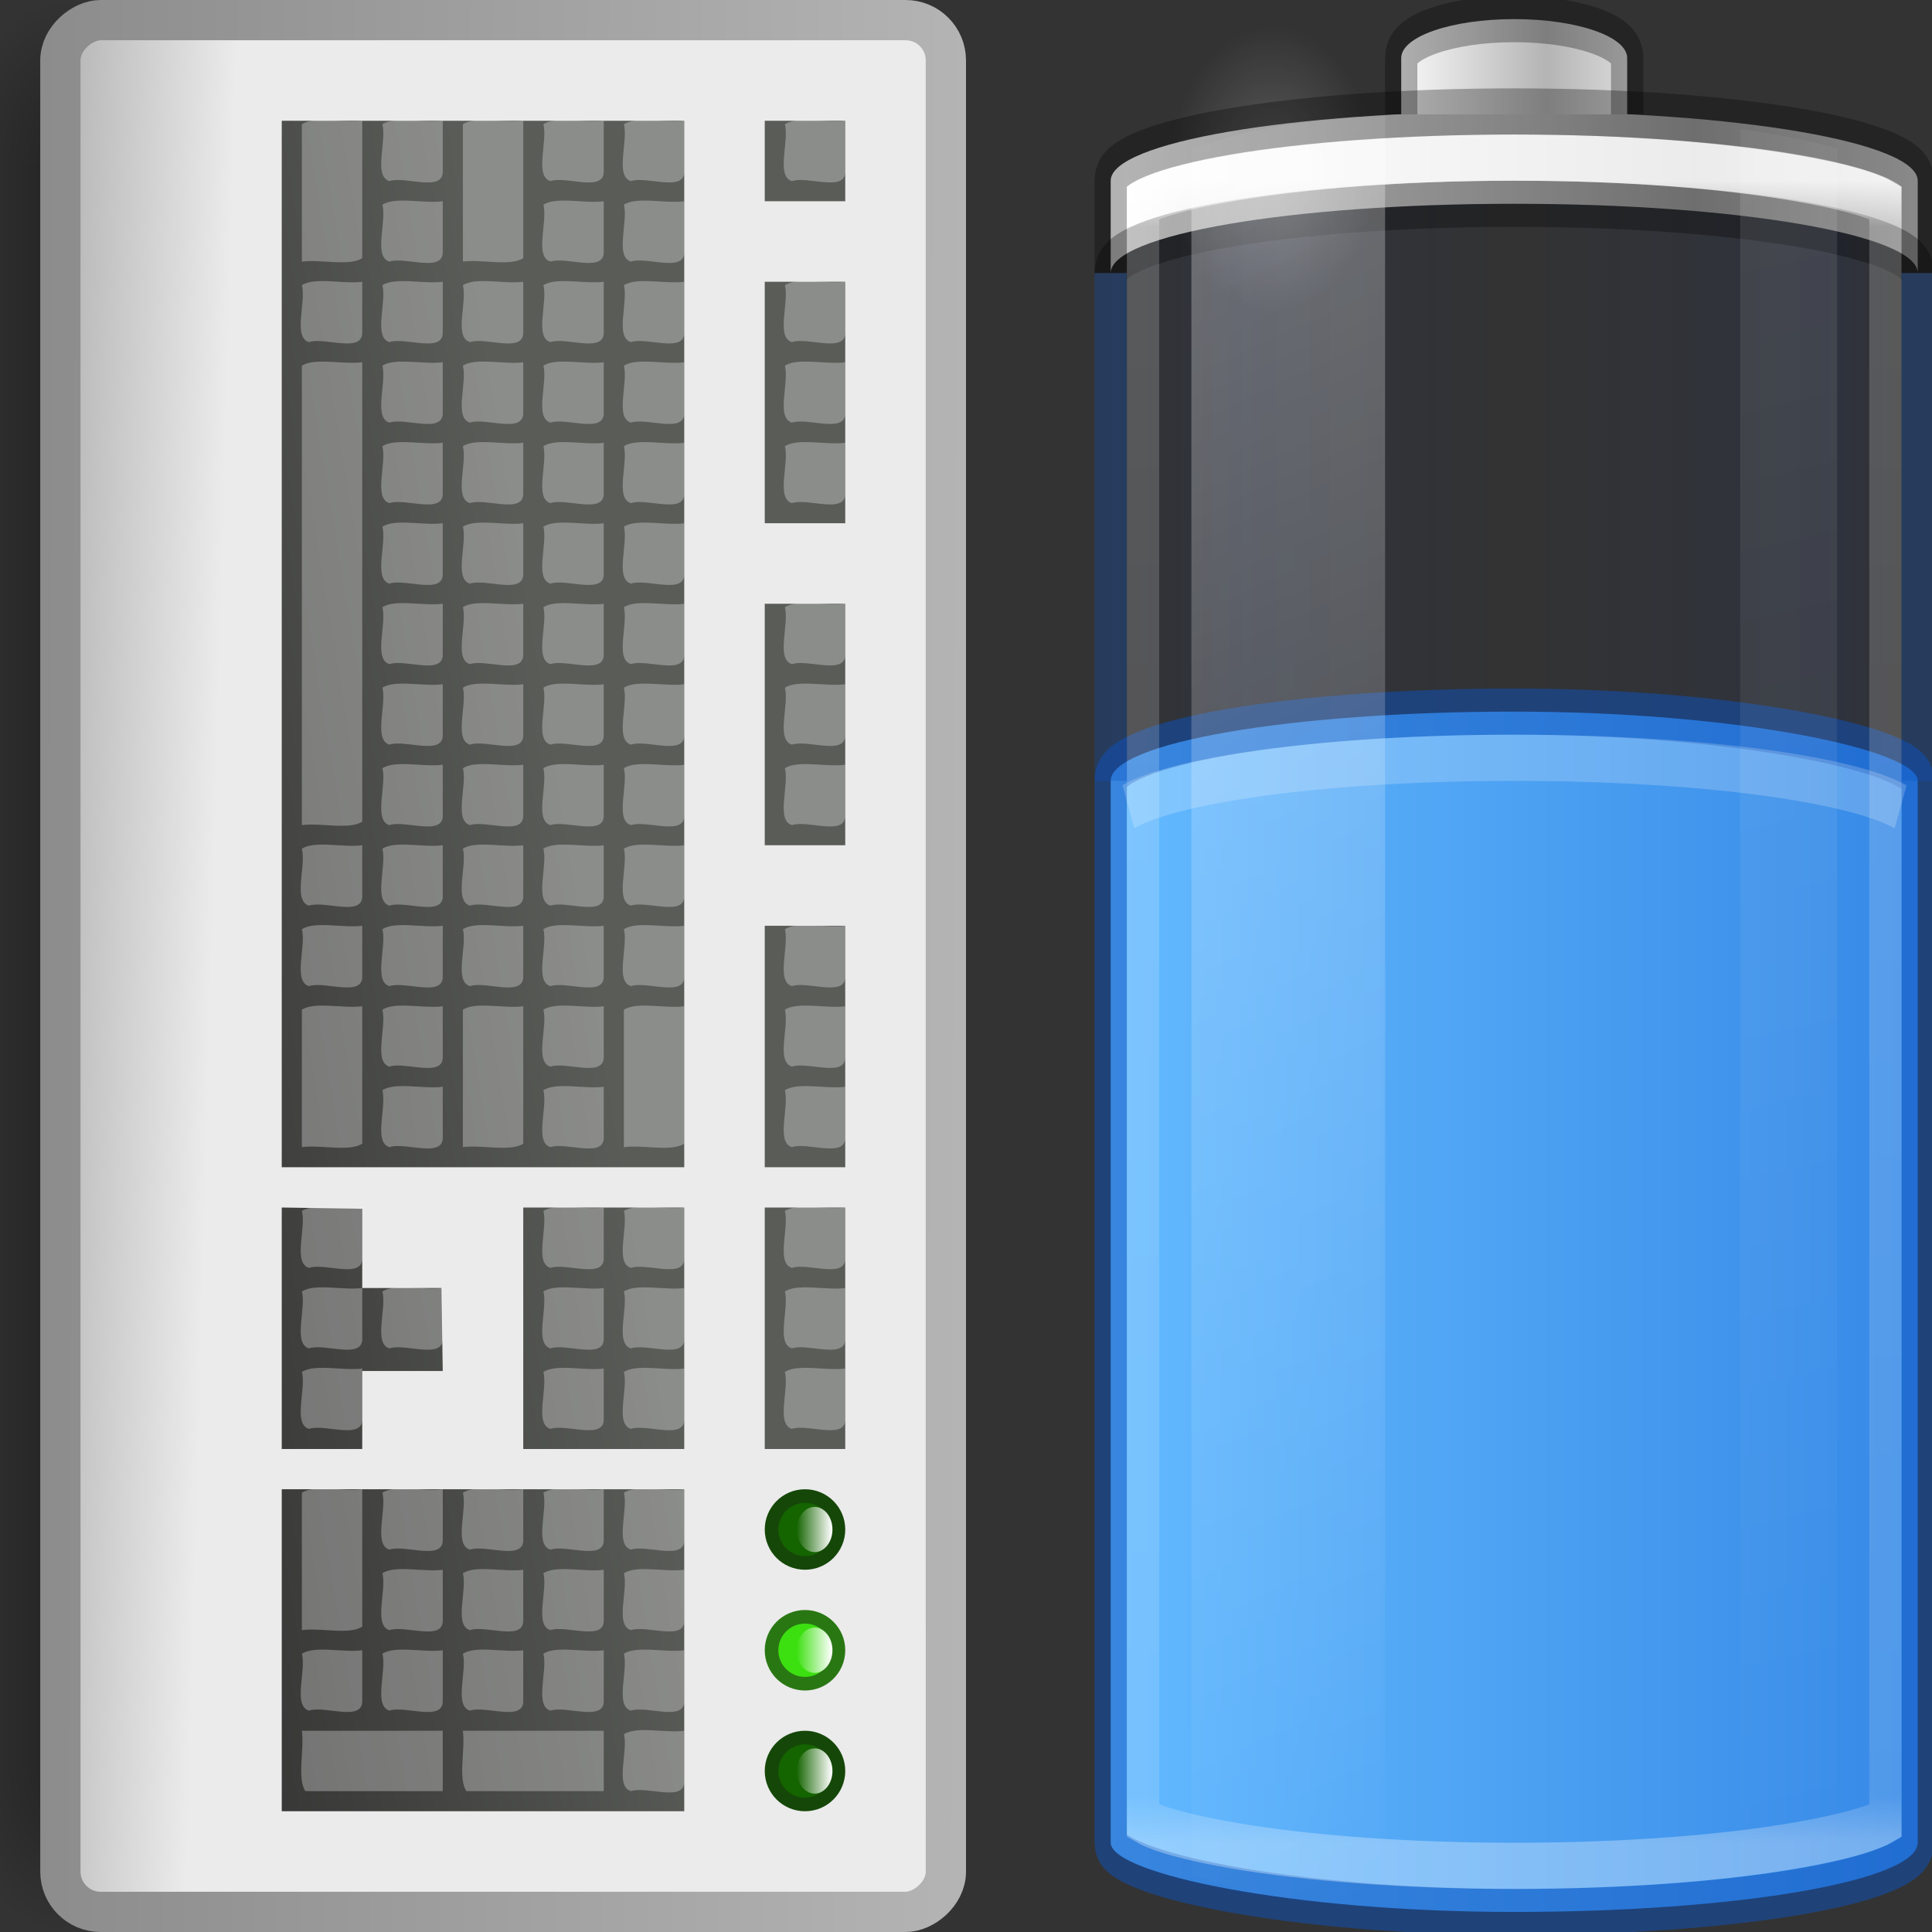 <?xml version="1.0" encoding="UTF-8" standalone="no"?>
<!-- Created with Inkscape (http://www.inkscape.org/) -->

<svg
   id="svg11300"
   width="48"
   height="48"
   version="1.0"
   xmlns:xlink="http://www.w3.org/1999/xlink"
   xmlns="http://www.w3.org/2000/svg"
   xmlns:svg="http://www.w3.org/2000/svg">
  <rect width="100%" height="100%" fill="#333333" stroke="none"/>
  <defs
     id="defs3">
    <linearGradient
       id="linearGradient3028">
      <stop
         id="stop3030"
         offset="0" />
      <stop
         id="stop3032"
         style="stop-opacity:0"
         offset="1" />
    </linearGradient>
    <linearGradient
       id="linearGradient6602">
      <stop
         id="stop6604"
         style="stop-color:#fff"
         offset="0" />
      <stop
         id="stop6606"
         style="stop-color:#fff;stop-opacity:0"
         offset="1" />
    </linearGradient>
    <radialGradient
       id="radialGradient6334"
       cx="3"
       cy="33.214"
       r="3"
       gradientTransform="matrix(0,-0.75,1.333,0,-40.286,35)"
       gradientUnits="userSpaceOnUse"
       xlink:href="#linearGradient3028" />
    <radialGradient
       id="radialGradient6336"
       cx="3"
       cy="33.214"
       r="3"
       gradientTransform="matrix(0,-0.75,1.333,0,-88.286,-30.5)"
       gradientUnits="userSpaceOnUse"
       xlink:href="#linearGradient3028" />
    <linearGradient
       id="linearGradient6338"
       x1="37.031"
       x2="37.031"
       y1="35.063"
       y2="29.995"
       gradientTransform="matrix(1,0,0,0.889,0,3.833)"
       gradientUnits="userSpaceOnUse">
      <stop
         id="stop3044"
         style="stop-opacity:0"
         offset="0" />
      <stop
         id="stop3050"
         offset=".5" />
      <stop
         id="stop3046"
         style="stop-opacity:0"
         offset="1" />
    </linearGradient>
    <linearGradient
       id="linearGradient6340"
       x1="-104.53"
       x2="-104.76"
       y1="74.24"
       y2="84.22"
       gradientTransform="matrix(0.376,0,0,0.441,59.388,-0.109)"
       gradientUnits="userSpaceOnUse">
      <stop
         id="stop6546"
         style="stop-color:#ebebeb"
         offset="0" />
      <stop
         id="stop6548"
         style="stop-color:#b4b4b4"
         offset="1" />
    </linearGradient>
    <linearGradient
       id="linearGradient6342"
       x1="15.114"
       x2="15.031"
       y1="18"
       y2="40"
       gradientTransform="matrix(1,0,0,1.048,2.3097e-5,-4.881)"
       gradientUnits="userSpaceOnUse">
      <stop
         id="stop7605"
         style="stop-color:#b4b4b4"
         offset="0" />
      <stop
         id="stop7607"
         style="stop-color:#8c8c8c"
         offset="1" />
    </linearGradient>
    <linearGradient
       id="linearGradient6344"
       x1="-72.862"
       x2="-79.092"
       y1="97.855"
       y2="55.601"
       gradientTransform="matrix(0.337,0,0,0.382,53.691,1.495)"
       gradientUnits="userSpaceOnUse">
      <stop
         id="stop4576"
         style="stop-color:#282828"
         offset="0" />
      <stop
         id="stop4578"
         style="stop-color:#5a5c58"
         offset="1" />
    </linearGradient>
    <linearGradient
       id="linearGradient6346"
       x1="-52.061"
       x2="-52.061"
       y1="40.248"
       y2="44.314"
       gradientTransform="matrix(0.277,0,0,0.218,55.395,8.555)"
       gradientUnits="userSpaceOnUse"
       xlink:href="#linearGradient6602" />
    <linearGradient
       id="linearGradient6348"
       x1="-52.061"
       x2="-52.061"
       y1="40.248"
       y2="44.314"
       gradientTransform="matrix(0.277,0,0,0.218,58.395,8.555)"
       gradientUnits="userSpaceOnUse"
       xlink:href="#linearGradient6602" />
    <linearGradient
       id="linearGradient6350"
       x1="-52.061"
       x2="-52.061"
       y1="40.248"
       y2="44.314"
       gradientTransform="matrix(0.277,0,0,0.218,52.395,8.555)"
       gradientUnits="userSpaceOnUse"
       xlink:href="#linearGradient6602" />
    <radialGradient
       id="radialGradient2921"
       cx="21.344"
       cy="14.125"
       r="11.969"
       gradientTransform="matrix(1.253,0,0,0.431,-3.249,19.785)"
       gradientUnits="userSpaceOnUse">
      <stop
         id="stop3282"
         offset="0" />
      <stop
         id="stop3284"
         style="stop-opacity:0"
         offset="1" />
    </radialGradient>
    <linearGradient
       id="linearGradient4247"
       x1="15"
       x2="32"
       y1="23"
       y2="23"
       gradientTransform="matrix(1,0,0,0.93,0,-13.781)"
       gradientUnits="userSpaceOnUse">
      <stop
         id="stop4243"
         style="stop-opacity:.271"
         offset="0" />
      <stop
         id="stop4249"
         style="stop-opacity:0"
         offset=".5" />
      <stop
         id="stop4245"
         style="stop-opacity:.271"
         offset="1" />
    </linearGradient>
    <linearGradient
       id="linearGradient4289"
       x1="15"
       x2="32"
       y1="23"
       y2="23"
       gradientTransform="matrix(1,0,0,0.93,0,-13.781)"
       gradientUnits="userSpaceOnUse">
      <stop
         id="stop4293"
         style="stop-color:#c6262e"
         offset="0" />
      <stop
         id="stop4295"
         style="stop-color:#e35d4f"
         offset=".379" />
      <stop
         id="stop4297"
         style="stop-color:#c6262e"
         offset="1" />
    </linearGradient>
    <linearGradient
       id="linearGradient4287"
       x1="23.538"
       x2="26.856"
       y1="27.776"
       y2="43.218"
       gradientTransform="matrix(1,0,0,0.93,0,-13.781)"
       gradientUnits="userSpaceOnUse">
      <stop
         id="stop4283"
         style="stop-color:#dd3b27"
         offset="0" />
      <stop
         id="stop4285"
         style="stop-color:#791235"
         offset="1" />
    </linearGradient>
    <linearGradient
       id="linearGradient4261"
       x1="15"
       x2="32"
       y1="23"
       y2="23"
       gradientTransform="matrix(1,0,0,0.93,0,-13.781)"
       gradientUnits="userSpaceOnUse">
      <stop
         id="stop4255"
         style="stop-opacity:.106"
         offset="0" />
      <stop
         id="stop4257"
         style="stop-opacity:0"
         offset=".5" />
      <stop
         id="stop4259"
         style="stop-opacity:.106"
         offset="1" />
    </linearGradient>
    <linearGradient
       id="linearGradient4305"
       x1="13.776"
       x2="32.697"
       y1="44.446"
       y2="43.446"
       gradientTransform="matrix(1.006,0,0,0.784,0.141,-9.652)"
       gradientUnits="userSpaceOnUse">
      <stop
         id="stop4301"
         style="stop-color:#e35d4f"
         offset="0" />
      <stop
         id="stop4303"
         style="stop-color:#fbfbfb;stop-opacity:0"
         offset="1" />
    </linearGradient>
    <linearGradient
       id="linearGradient4331"
       x1="11.788"
       x2="34.65"
       y1="43.446"
       y2="43.446"
       gradientUnits="userSpaceOnUse">
      <stop
         id="stop4327"
         style="stop-color:#fbfbfb;stop-opacity:.588"
         offset="0" />
      <stop
         id="stop4329"
         style="stop-color:#fbfbfb;stop-opacity:0"
         offset="1" />
    </linearGradient>
    <linearGradient
       id="linearGradient2900"
       x1="103.95"
       x2="89.424"
       y1="-7.666"
       y2="-7.666"
       gradientTransform="matrix(0.178,0,0,0.156,5.2,-7.966)"
       gradientUnits="userSpaceOnUse"
       spreadMethod="reflect">
      <stop
         id="stop2795-3-2"
         style="stop-color:#868688"
         offset="0" />
      <stop
         id="stop2797-1-0"
         style="stop-color:#d9d9da"
         offset="1" />
    </linearGradient>
    <linearGradient
       id="linearGradient2902"
       x1="89.018"
       x2="89.018"
       y1="22.537"
       y2="27.546"
       gradientTransform="matrix(0.39,0,0,0.361,-12.941,-18.226)"
       gradientUnits="userSpaceOnUse">
      <stop
         id="stop3860-3-1"
         style="stop-color:#a0a0a0"
         offset="0" />
      <stop
         id="stop3862-8-0"
         style="stop-color:#646464"
         offset="1" />
    </linearGradient>
    <linearGradient
       id="linearGradient4086-8"
       x1="102.31"
       x2="102.31"
       y1="-2.392"
       y2="-24.582"
       gradientTransform="matrix(0.179,0,0,0.146,6.366,-11.818)"
       gradientUnits="userSpaceOnUse"
       spreadMethod="reflect">
      <stop
         id="stop3846-5-2"
         style="stop-color:#a5a6a8"
         offset="0" />
      <stop
         id="stop3848-7-9"
         style="stop-color:#e8e8e8"
         offset="1" />
    </linearGradient>
    <linearGradient
       id="linearGradient4088-8"
       x1="109.96"
       x2="109.96"
       y1="-24.911"
       y2="-2.376"
       gradientTransform="matrix(0.179,0,0,0.146,6.366,-11.818)"
       gradientUnits="userSpaceOnUse">
      <stop
         id="stop2511-4-1"
         style="stop-color:#b3b3b3"
         offset="0" />
      <stop
         id="stop2513-9-0"
         style="stop-color:#dadada"
         offset="1" />
    </linearGradient>
    <linearGradient
       id="linearGradient4461"
       x1="718.5"
       x2="718.5"
       y1="56.875"
       y2="110.92"
       gradientTransform="translate(-689.66,-67.585)"
       gradientUnits="userSpaceOnUse">
      <stop
         id="stop9423-0"
         style="stop-color:#fff"
         offset="0" />
      <stop
         id="stop9425-4"
         style="stop-color:#fff;stop-opacity:0"
         offset="1" />
    </linearGradient>
    <filter
       id="filter9752-2"
       x="-1.048"
       y="-0.078"
       width="3.096"
       height="1.155"
       color-interpolation-filters="sRGB">
      <feGaussianBlur
         id="feGaussianBlur9754-96"
         stdDeviation="1.037" />
    </filter>
    <linearGradient
       id="linearGradient9116">
      <stop
         style="stop-color:#000000;stop-opacity:1;"
         offset="0"
         id="stop9118" />
      <stop
         id="stop9124"
         offset="0.786"
         style="stop-color:#000000;stop-opacity:0.498;" />
      <stop
         style="stop-color:#000000;stop-opacity:0;"
         offset="1"
         id="stop9120" />
    </linearGradient>
    <linearGradient
       id="linearGradient9736">
      <stop
         style="stop-color:#000000;stop-opacity:0.498"
         offset="0"
         id="stop9738" />
      <stop
         id="stop9740"
         offset="0.654"
         style="stop-color:#000000;stop-opacity:0" />
      <stop
         style="stop-color:#000000;stop-opacity:0.498"
         offset="1"
         id="stop9742" />
    </linearGradient>
    <linearGradient
       id="linearGradient9851">
      <stop
         id="stop9853"
         offset="0"
         style="stop-color:#000000;stop-opacity:0.8" />
      <stop
         style="stop-color:#000000;stop-opacity:0"
         offset="0.167"
         id="stop9855" />
      <stop
         id="stop9857"
         offset="0.642"
         style="stop-color:#000000;stop-opacity:0" />
      <stop
         id="stop9859"
         offset="1"
         style="stop-color:#000000;stop-opacity:1" />
    </linearGradient>
    <linearGradient
       id="linearGradient10046">
      <stop
         id="stop10048"
         offset="0"
         style="stop-color:#ffffff;stop-opacity:1" />
      <stop
         style="stop-color:#646662;stop-opacity:1"
         offset="0.49"
         id="stop10052" />
      <stop
         id="stop10050"
         offset="1"
         style="stop-color:#888a85;stop-opacity:1" />
    </linearGradient>
    <clipPath
       clipPathUnits="userSpaceOnUse"
       id="clipPath10121">
      <path
         style="display:inline;fill:#000000;fill-opacity:1;stroke:none;stroke-width:1;stroke-linecap:round;stroke-linejoin:round;stroke-miterlimit:4;stroke-dasharray:none;stroke-opacity:1;enable-background:new"
         d="m 148,50 c -6.624,0 -12,1.792 -12,4 v 7 c 0,2.208 5.376,4 12,4 6.624,0 12,-1.792 12,-4 v -7 c 0,-2.208 -5.376,-4 -12,-4 z"
         id="path10123" />
    </clipPath>
    <linearGradient
       id="linearGradient10220">
      <stop
         style="stop-color:#d3d7cf;stop-opacity:1"
         offset="0"
         id="stop10222" />
      <stop
         id="stop10224"
         offset="0.234"
         style="stop-color:#babdb6;stop-opacity:1" />
      <stop
         style="stop-color:#ffffff;stop-opacity:1"
         offset="0.656"
         id="stop10226" />
      <stop
         id="stop10228"
         offset="0.906"
         style="stop-color:#888a85;stop-opacity:1" />
      <stop
         style="stop-color:#babdb6;stop-opacity:1"
         offset="1"
         id="stop10230" />
    </linearGradient>
    <linearGradient
       id="linearGradient10208">
      <stop
         style="stop-color:#ffffff;stop-opacity:1;"
         offset="0"
         id="stop10210" />
      <stop
         id="stop10216"
         offset="0.57"
         style="stop-color:#ffffff;stop-opacity:1;" />
      <stop
         style="stop-color:#ffffff;stop-opacity:0;"
         offset="1"
         id="stop10212" />
    </linearGradient>
    <radialGradient
       xlink:href="#linearGradient9116"
       id="radialGradient48634"
       gradientUnits="userSpaceOnUse"
       gradientTransform="matrix(1,0,0,0.378,0,40.122)"
       cx="-135.75"
       cy="64.5"
       fx="-135.75"
       fy="64.5"
       r="31.75" />
    <linearGradient
       id="linearGradient5129">
      <stop
         style="stop-color:#ef2929;stop-opacity:1"
         offset="0"
         id="stop5131" />
      <stop
         id="stop5133"
         offset="0.372"
         style="stop-color:#fcaf3e;stop-opacity:1" />
      <stop
         id="stop5135"
         offset="0.744"
         style="stop-color:#cc0000;stop-opacity:1" />
      <stop
         style="stop-color:#ef2929;stop-opacity:1"
         offset="1"
         id="stop5137" />
    </linearGradient>
    <clipPath
       clipPathUnits="userSpaceOnUse"
       id="clipPath10121-4">
      <path
         style="display:inline;fill:#000000;fill-opacity:1;stroke:none;stroke-width:1;stroke-linecap:round;stroke-linejoin:round;stroke-miterlimit:4;stroke-dasharray:none;stroke-opacity:1;enable-background:new"
         d="m 148,50 c -6.624,0 -12,1.792 -12,4 v 7 c 0,2.208 5.376,4 12,4 6.624,0 12,-1.792 12,-4 v -7 c 0,-2.208 -5.376,-4 -12,-4 z"
         id="path10123-0" />
    </clipPath>
    <radialGradient
       xlink:href="#linearGradient10046"
       id="radialGradient48797"
       gradientUnits="userSpaceOnUse"
       gradientTransform="matrix(3.069,3.416,-1.573,2.018,365.945,414.411)"
       cx="-137.218"
       cy="54.818"
       fx="-137.218"
       fy="54.818"
       r="31.75" />
    <radialGradient
       xlink:href="#linearGradient6602"
       id="radialGradient48807"
       gradientUnits="userSpaceOnUse"
       gradientTransform="matrix(2.19,3.249,-0.866,0.631,217.353,464.898)"
       cx="-135.75"
       cy="64.5"
       fx="-135.75"
       fy="64.5"
       r="31.75" />
    <radialGradient
       xlink:href="#linearGradient3028"
       id="radialGradient48815"
       gradientUnits="userSpaceOnUse"
       gradientTransform="matrix(2.358,0,0,0.329,-200.948,41.472)"
       cx="145.72"
       cy="45.234"
       fx="145.72"
       fy="45.234"
       r="22.5" />
    <clipPath
       clipPathUnits="userSpaceOnUse"
       id="clipPath48833">
      <path
         style="display:inline;fill:#000000;fill-opacity:1;stroke:none;stroke-width:1;stroke-linecap:round;stroke-linejoin:round;stroke-miterlimit:4;stroke-dasharray:none;stroke-opacity:1;enable-background:new"
         d="m 148,50 c -6.624,0 -12,1.792 -12,4 v 7 c 0,2.208 5.376,4 12,4 6.624,0 12,-1.792 12,-4 v -7 c 0,-2.208 -5.376,-4 -12,-4 z"
         id="path48831" />
    </clipPath>
    <radialGradient
       xlink:href="#linearGradient10208"
       id="radialGradient48861"
       gradientUnits="userSpaceOnUse"
       gradientTransform="matrix(1,0,0,0.44,0,25.48)"
       cx="150.375"
       cy="70.5"
       fx="150.375"
       fy="70.5"
       r="12.5" />
    <linearGradient
       id="linearGradient9056">
      <stop
         id="stop9058"
         offset="0"
         style="stop-color:#edd400;stop-opacity:1" />
      <stop
         style="stop-color:#fce94f;stop-opacity:1"
         offset="0.372"
         id="stop9060" />
      <stop
         style="stop-color:#c4a000;stop-opacity:1"
         offset="0.744"
         id="stop9062" />
      <stop
         id="stop9064"
         offset="1"
         style="stop-color:#edd400;stop-opacity:1" />
    </linearGradient>
    <clipPath
       clipPathUnits="userSpaceOnUse"
       id="clipPath10121-7">
      <path
         style="display:inline;fill:#000000;fill-opacity:1;stroke:none;stroke-width:1;stroke-linecap:round;stroke-linejoin:round;stroke-miterlimit:4;stroke-dasharray:none;stroke-opacity:1;enable-background:new"
         d="m 148,50 c -6.624,0 -12,1.792 -12,4 v 7 c 0,2.208 5.376,4 12,4 6.624,0 12,-1.792 12,-4 v -7 c 0,-2.208 -5.376,-4 -12,-4 z"
         id="path10123-4" />
    </clipPath>
    <linearGradient
       xlink:href="#linearGradient3028"
       id="linearGradient11043"
       gradientUnits="userSpaceOnUse"
       x1="-153.213"
       y1="69.814"
       x2="-132.575"
       y2="40.293" />
    <filter
       id="filter8839"
       x="-0.043"
       width="1.085"
       y="-0.113"
       height="1.225">
      <feGaussianBlur
         stdDeviation="1.127"
         id="feGaussianBlur8841" />
    </filter>
    <radialGradient
       xlink:href="#linearGradient9116"
       id="radialGradient11045"
       gradientUnits="userSpaceOnUse"
       gradientTransform="matrix(1,0,0,0.378,0,40.122)"
       cx="-135.75"
       cy="64.5"
       fx="-135.75"
       fy="64.5"
       r="31.75" />
    <linearGradient
       xlink:href="#linearGradient9736"
       id="linearGradient11048"
       gradientUnits="userSpaceOnUse"
       x1="716.027"
       y1="73.75"
       x2="726.973"
       y2="73.75" />
    <linearGradient
       xlink:href="#linearGradient6602"
       id="linearGradient11050"
       gradientUnits="userSpaceOnUse"
       gradientTransform="translate(5,-1)"
       x1="718.5"
       y1="56.875"
       x2="718.5"
       y2="110.925" />
    <filter
       id="filter9752"
       x="-0.83"
       width="2.659"
       y="-0.065"
       height="1.129">
      <feGaussianBlur
         stdDeviation="1.037"
         id="feGaussianBlur9754" />
    </filter>
    <filter
       color-interpolation-filters="sRGB"
       id="filter9867-5"
       x="-0.203"
       width="1.405"
       y="-0.162"
       height="1.324">
      <feGaussianBlur
         stdDeviation="1.012"
         id="feGaussianBlur9869-7" />
    </filter>
    <linearGradient
       xlink:href="#linearGradient9051-6"
       id="linearGradient10715-1"
       gradientUnits="userSpaceOnUse"
       x1="715.532"
       y1="87"
       x2="727.468"
       y2="87" />
    <linearGradient
       id="linearGradient9051-6">
      <stop
         style="stop-color:#3465a4;stop-opacity:1"
         offset="0"
         id="stop9053-98" />
      <stop
         id="stop9055-13"
         offset="0.372"
         style="stop-color:#729fcf;stop-opacity:1" />
      <stop
         id="stop9057-33"
         offset="0.744"
         style="stop-color:#204a87;stop-opacity:1" />
      <stop
         style="stop-color:#729fcf;stop-opacity:1"
         offset="1"
         id="stop9059-7" />
    </linearGradient>
    <linearGradient
       xlink:href="#linearGradient9024-8"
       id="linearGradient10717-9"
       gradientUnits="userSpaceOnUse"
       x1="721.5"
       y1="79.595"
       x2="721.5"
       y2="56.551" />
    <linearGradient
       id="linearGradient9024-8">
      <stop
         id="stop9026-6"
         offset="0"
         style="stop-color:#204a87;stop-opacity:1" />
      <stop
         id="stop9028-70"
         offset="1"
         style="stop-color:#3465a4;stop-opacity:1" />
    </linearGradient>
    <linearGradient
       xlink:href="#linearGradient9044-8"
       id="linearGradient11090-4"
       gradientUnits="userSpaceOnUse"
       x1="-139.072"
       y1="56.362"
       x2="-142.95"
       y2="76.418" />
    <linearGradient
       id="linearGradient9044-8">
      <stop
         id="stop9047-48"
         offset="0"
         style="stop-color:#729fcf;stop-opacity:1" />
      <stop
         id="stop9049-1"
         offset="1"
         style="stop-color:#ffffff;stop-opacity:1" />
    </linearGradient>
    <linearGradient
       xlink:href="#linearGradient9851"
       id="linearGradient11062"
       gradientUnits="userSpaceOnUse"
       gradientTransform="translate(20)"
       x1="713.987"
       y1="74.984"
       x2="729"
       y2="74.984" />
    <linearGradient
       xlink:href="#linearGradient6602"
       id="linearGradient11064"
       gradientUnits="userSpaceOnUse"
       x1="713.25"
       y1="56"
       x2="730.77"
       y2="112.625" />
    <radialGradient
       xlink:href="#linearGradient10046"
       id="radialGradient11068"
       gradientUnits="userSpaceOnUse"
       gradientTransform="matrix(3.069,3.416,-1.573,2.018,365.945,414.411)"
       cx="-137.218"
       cy="54.818"
       fx="-137.218"
       fy="54.818"
       r="31.75" />
    <radialGradient
       xlink:href="#linearGradient6602"
       id="radialGradient11070"
       gradientUnits="userSpaceOnUse"
       gradientTransform="matrix(2.19,3.249,-0.866,0.631,217.353,464.898)"
       cx="-135.75"
       cy="64.5"
       fx="-135.75"
       fy="64.5"
       r="31.75" />
    <radialGradient
       xlink:href="#linearGradient3028"
       id="radialGradient11072"
       gradientUnits="userSpaceOnUse"
       gradientTransform="matrix(2.358,0,0,0.329,-200.948,41.472)"
       cx="145.72"
       cy="45.234"
       fx="145.72"
       fy="45.234"
       r="22.5" />
    <linearGradient
       xlink:href="#linearGradient3461"
       id="linearGradient11076"
       gradientUnits="userSpaceOnUse"
       gradientTransform="matrix(0.208,0,0,0.212,690.667,30.414)"
       x1="133.45"
       y1="57.5"
       x2="133.45"
       y2="62.989" />
    <linearGradient
       id="linearGradient3461">
      <stop
         style="stop-color:#555753;stop-opacity:1;"
         offset="0"
         id="stop3463" />
      <stop
         style="stop-color:#555753;stop-opacity:0;"
         offset="1"
         id="stop3465" />
    </linearGradient>
    <clipPath
       clipPathUnits="userSpaceOnUse"
       id="clipPath10121-3">
      <path
         style="display:inline;fill:#000000;fill-opacity:1;stroke:none;stroke-width:1;stroke-linecap:round;stroke-linejoin:round;stroke-miterlimit:4;stroke-dasharray:none;stroke-opacity:1;enable-background:new"
         d="m 148,50 c -6.624,0 -12,1.792 -12,4 v 7 c 0,2.208 5.376,4 12,4 6.624,0 12,-1.792 12,-4 v -7 c 0,-2.208 -5.376,-4 -12,-4 z"
         id="path10123-8" />
    </clipPath>
    <linearGradient
       xlink:href="#linearGradient10220"
       id="linearGradient11078"
       gradientUnits="userSpaceOnUse"
       x1="136"
       y1="57.5"
       x2="160"
       y2="57.5" />
    <linearGradient
       xlink:href="#linearGradient10232"
       id="linearGradient11081"
       gradientUnits="userSpaceOnUse"
       x1="-96.278"
       y1="44.305"
       x2="-145.781"
       y2="58.8" />
    <linearGradient
       id="linearGradient10232">
      <stop
         id="stop10234"
         offset="0"
         style="stop-color:#888a85;stop-opacity:1;" />
      <stop
         id="stop10236"
         offset="1"
         style="stop-color:#ffffff;stop-opacity:1" />
    </linearGradient>
    <filter
       id="filter8764"
       x="-0.085"
       width="1.17"
       y="-0.225"
       height="1.451">
      <feGaussianBlur
         stdDeviation="2.254"
         id="feGaussianBlur8766" />
    </filter>
    <radialGradient
       xlink:href="#linearGradient10208"
       id="radialGradient11083"
       gradientUnits="userSpaceOnUse"
       gradientTransform="matrix(1,0,0,0.44,0,25.48)"
       cx="150.375"
       cy="70.5"
       fx="150.375"
       fy="70.5"
       r="12.5" />
    <filter
       id="filter10204"
       x="-0.129"
       width="1.258"
       y="-0.775"
       height="2.55">
      <feGaussianBlur
         stdDeviation="0.3"
         id="feGaussianBlur10206" />
    </filter>
    <linearGradient
       xlink:href="#linearGradient6602"
       id="linearGradient11085"
       gradientUnits="userSpaceOnUse"
       gradientTransform="translate(20)"
       x1="721.5"
       y1="96.113"
       x2="721.5"
       y2="66.731" />
    <linearGradient
       xlink:href="#linearGradient6602"
       id="linearGradient11087"
       gradientUnits="userSpaceOnUse"
       gradientTransform="translate(20,-1)"
       x1="718.5"
       y1="56.875"
       x2="718.5"
       y2="110.925" />
    <linearGradient
       xlink:href="#linearGradient3028"
       id="linearGradient51160"
       gradientUnits="userSpaceOnUse"
       x1="-153.213"
       y1="69.814"
       x2="-132.575"
       y2="40.293" />
    <linearGradient
       xlink:href="#linearGradient3028"
       id="linearGradient51162"
       gradientUnits="userSpaceOnUse"
       x1="-153.213"
       y1="69.814"
       x2="-132.575"
       y2="40.293" />
    <radialGradient
       cx="99.157"
       cy="186.171"
       r="62.769"
       fx="99.157"
       fy="186.171"
       id="radialGradient5362-5"
       xlink:href="#linearGradient3820-7-2-1-2-6"
       gradientUnits="userSpaceOnUse"
       gradientTransform="matrix(0.255,0,0,0.072,87.199,39.34)" />
    <linearGradient
       id="linearGradient3820-7-2-1-2-6">
      <stop
         id="stop3822-2-6-3-3-7"
         style="stop-color:#3d3d3d;stop-opacity:1"
         offset="0" />
      <stop
         id="stop3864-8-7-7-9-1"
         style="stop-color:#686868;stop-opacity:0.498"
         offset="0.5" />
      <stop
         id="stop3824-1-2-5-0-3"
         style="stop-color:#686868;stop-opacity:0"
         offset="1" />
    </linearGradient>
    <linearGradient
       y2="25"
       x2="36.609"
       y1="25"
       x1="12.029"
       gradientTransform="translate(-136.475,10.186)"
       gradientUnits="userSpaceOnUse"
       id="linearGradient3941-3"
       xlink:href="#linearGradient915" />
    <linearGradient
       id="linearGradient915">
      <stop
         style="stop-color:#002e99;stop-opacity:0"
         offset="0"
         id="stop905" />
      <stop
         id="stop907"
         offset="0.08"
         style="stop-color:#002e99;stop-opacity:1" />
      <stop
         id="stop909"
         offset="0.487"
         style="stop-color:#002e99;stop-opacity:0" />
      <stop
         style="stop-color:#002e99;stop-opacity:1"
         offset="0.826"
         id="stop911" />
      <stop
         style="stop-color:#002e99;stop-opacity:0"
         offset="1"
         id="stop913" />
    </linearGradient>
    <linearGradient
       gradientUnits="userSpaceOnUse"
       y2="26"
       x2="36.5"
       y1="26"
       x1="11.402"
       id="linearGradient901-22"
       xlink:href="#linearGradient899"
       gradientTransform="matrix(1,0,0,0.703,88.475,23.416)" />
    <linearGradient
       id="linearGradient899">
      <stop
         id="stop895"
         offset="0"
         style="stop-color:#64baff;stop-opacity:1" />
      <stop
         id="stop897"
         offset="1"
         style="stop-color:#3689e6;stop-opacity:1" />
    </linearGradient>
    <linearGradient
       x1="-17.121"
       y1="-93.092"
       x2="-45.762"
       y2="-93.092"
       id="linearGradient5066-8-7"
       xlink:href="#linearGradient5118"
       gradientUnits="userSpaceOnUse"
       gradientTransform="matrix(0.614,0,0,0.156,128.547,29.919)"
       spreadMethod="reflect" />
    <linearGradient
       id="linearGradient5118">
      <stop
         id="stop5120"
         style="stop-color:#9d9d9d;stop-opacity:1"
         offset="0" />
      <stop
         id="stop5122"
         style="stop-color:#ffffff;stop-opacity:1"
         offset="1" />
    </linearGradient>
    <linearGradient
       x1="-20.447"
       y1="-93.092"
       x2="-48.479"
       y2="-93.092"
       id="linearGradient3457-7-6-7"
       xlink:href="#linearGradient2793-2-0-669-94-2"
       gradientUnits="userSpaceOnUse"
       gradientTransform="matrix(0.178,0,0,0.156,117.122,29.696)"
       spreadMethod="reflect" />
    <linearGradient
       id="linearGradient2793-2-0-669-94-2">
      <stop
         id="stop4681-3-1"
         style="stop-color:#b4b4b4;stop-opacity:1"
         offset="0" />
      <stop
         id="stop4683-67-4"
         style="stop-color:#ffffff;stop-opacity:1"
         offset="1" />
    </linearGradient>
    <linearGradient
       x1="30"
       y1="7"
       x2="30"
       y2="43"
       id="linearGradient4760-5"
       xlink:href="#linearGradient4762-1"
       gradientUnits="userSpaceOnUse"
       gradientTransform="matrix(0.92,0,0,1,90.395,10.186)" />
    <linearGradient
       id="linearGradient4762-1">
      <stop
         id="stop4764-1"
         style="stop-color:#ffffff;stop-opacity:1"
         offset="0" />
      <stop
         id="stop4766-3"
         style="stop-color:#ffffff;stop-opacity:0.235"
         offset="0.028" />
      <stop
         id="stop4768-5"
         style="stop-color:#ffffff;stop-opacity:0.157"
         offset="0.972" />
      <stop
         id="stop4770-9"
         style="stop-color:#ffffff;stop-opacity:0.392"
         offset="1" />
    </linearGradient>
    <linearGradient
       x1="13.682"
       y1="17.458"
       x2="17.773"
       y2="35.717"
       id="linearGradient5508-16"
       xlink:href="#linearGradient6602"
       gradientUnits="userSpaceOnUse"
       gradientTransform="matrix(1.467,0,0,2.081,82.408,-20.147)" />
    <linearGradient
       x1="25.273"
       y1="17.458"
       x2="27.318"
       y2="35.717"
       id="linearGradient5510-24"
       xlink:href="#linearGradient6602"
       gradientUnits="userSpaceOnUse"
       gradientTransform="matrix(1.467,0,0,2.081,82.408,-20.147)" />
    <radialGradient
       cx="16.5"
       cy="7.5"
       r="3.5"
       fx="16.5"
       fy="7.5"
       id="radialGradient5132-7"
       xlink:href="#linearGradient6602"
       gradientUnits="userSpaceOnUse"
       gradientTransform="matrix(0.909,0,0,0.885,89.982,10.301)" />
  </defs>
  <g
     id="g6319"
     transform="rotate(90,19,19)">
    <g
       id="g3052"
       transform="matrix(1,0,0,1.111,0,0.111)"
       style="opacity:0.3;enable-background:new">
      <rect
         id="rect3026"
         y="30.5"
         width="4"
         height="4.5"
         style="fill:url(#radialGradient6334)"
         x="0" />
      <rect
         id="rect3036"
         transform="scale(-1)"
         x="-48"
         y="-35"
         width="4"
         height="4.5"
         style="fill:url(#radialGradient6336)" />
      <rect
         id="rect3040"
         x="4"
         y="30.5"
         width="40"
         height="4.5"
         style="fill:url(#linearGradient6338)" />
    </g>
    <rect
       id="rect6674"
       x="0.5"
       y="14.5"
       width="47"
       height="22"
       rx="1"
       ry="1"
       style="fill:url(#linearGradient6340);stroke:url(#linearGradient6342);enable-background:new" />
    <path
       id="rect6676"
       d="m 3,17 v 2 h 2 v -2 z m 4,0 v 2 h 6 v -2 z m 8,0 v 2 h 6 v -2 z m 8,0 v 2 h 6 v -2 z m 7,0 v 2 h 6 v -2 z m 0,4 v 4 h 6 V 21 Z M 3,21 V 31 H 29 V 21 Z m 34,0 v 10 h 8 V 21 Z M 34.062,27 32,27.031 v 1.969 h -1.969 l -0.031,2 h 6 v -2 h -1.938 v -2 z"
       style="fill:url(#linearGradient6344);enable-background:new" />
    <path
       id="path6794"
       d="m 41.831,18 c 0,0.459 -0.372,0.831 -0.831,0.831 -0.459,0 -0.831,-0.372 -0.831,-0.831 0,-0.459 0.372,-0.831 0.831,-0.831 0.459,0 0.831,0.372 0.831,0.831 z"
       style="fill:#3ce010;stroke:#297713;stroke-width:0.338;enable-background:new" />
    <path
       id="path6796"
       d="m 41.562,17.761 c 0,0.244 -0.252,0.443 -0.562,0.443 -0.31,0 -0.562,-0.198 -0.562,-0.443 0,-0.244 0.252,-0.443 0.562,-0.443 0.31,0 0.562,0.198 0.562,0.443 z"
       style="fill:url(#linearGradient6346);enable-background:new" />
    <path
       id="path6806"
       d="m 44.831,18 c 0,0.459 -0.372,0.831 -0.831,0.831 -0.459,0 -0.831,-0.372 -0.831,-0.831 0,-0.459 0.372,-0.831 0.831,-0.831 0.459,0 0.831,0.372 0.831,0.831 z"
       style="fill:#146400;stroke:#154708;stroke-width:0.338;enable-background:new" />
    <path
       id="path6808"
       d="m 44.562,17.761 c 0,0.244 -0.252,0.443 -0.562,0.443 -0.31,0 -0.562,-0.198 -0.562,-0.443 0,-0.244 0.252,-0.443 0.562,-0.443 0.31,0 0.562,0.198 0.562,0.443 z"
       style="fill:url(#linearGradient6348);enable-background:new" />
    <path
       id="path6807"
       d="m 38.831,18 c 0,0.459 -0.372,0.831 -0.831,0.831 -0.459,0 -0.831,-0.372 -0.831,-0.831 0,-0.459 0.372,-0.831 0.831,-0.831 0.459,0 0.831,0.372 0.831,0.831 z"
       style="fill:#146400;stroke:#154708;stroke-width:0.338;enable-background:new" />
    <path
       id="path6809"
       d="m 38.562,17.761 c 0,0.244 -0.252,0.443 -0.562,0.443 -0.31,0 -0.562,-0.198 -0.562,-0.443 0,-0.244 0.252,-0.443 0.562,-0.443 0.31,0 0.562,0.198 0.562,0.443 z"
       style="fill:url(#linearGradient6350);enable-background:new" />
    <path
       id="rect7609"
       d="m 3,17 c 0.064,0.465 -0.124,1.183 0.087,1.5 0.416,-0.113 1.288,0.23 1.413,-0.175 -0.136,-0.393 0.297,-1.355 -0.262,-1.325 h -1.238 z m 4,0 c 0.064,0.465 -0.124,1.183 0.087,1.5 0.416,-0.113 1.288,0.23 1.413,-0.175 -0.136,-0.393 0.297,-1.355 -0.262,-1.325 h -1.238 z m 2,0 c 0.064,0.465 -0.124,1.183 0.087,1.5 0.416,-0.113 1.288,0.23 1.413,-0.175 -0.136,-0.393 0.297,-1.355 -0.262,-1.325 h -1.238 z m 2,0 c 0.064,0.465 -0.124,1.183 0.087,1.5 0.416,-0.113 1.288,0.23 1.413,-0.175 -0.136,-0.393 0.297,-1.355 -0.262,-1.325 h -1.238 z m 4,0 c 0.064,0.465 -0.124,1.183 0.087,1.5 0.416,-0.113 1.288,0.23 1.413,-0.175 -0.136,-0.393 0.297,-1.355 -0.262,-1.325 h -1.238 z m 2,0 c 0.064,0.465 -0.124,1.183 0.087,1.5 0.416,-0.113 1.288,0.23 1.413,-0.175 -0.136,-0.393 0.297,-1.355 -0.262,-1.325 h -1.238 z m 2,0 c 0.064,0.465 -0.124,1.183 0.087,1.5 0.416,-0.113 1.288,0.23 1.413,-0.175 -0.136,-0.393 0.297,-1.355 -0.262,-1.325 h -1.238 z m 4,0 c 0.064,0.465 -0.124,1.183 0.087,1.5 0.416,-0.113 1.288,0.23 1.413,-0.175 -0.136,-0.393 0.297,-1.355 -0.262,-1.325 h -1.238 z m 2,0 c 0.064,0.465 -0.124,1.183 0.087,1.5 0.416,-0.113 1.288,0.23 1.413,-0.175 -0.136,-0.393 0.297,-1.355 -0.262,-1.325 h -1.238 z m 2,0 c 0.064,0.465 -0.124,1.183 0.087,1.5 0.416,-0.113 1.288,0.23 1.413,-0.175 -0.136,-0.393 0.297,-1.355 -0.262,-1.325 h -1.238 z m 3,0 c 0.064,0.465 -0.124,1.183 0.087,1.5 0.416,-0.113 1.288,0.23 1.413,-0.175 -0.136,-0.393 0.297,-1.355 -0.262,-1.325 h -1.238 z m 2,0 c 0.064,0.465 -0.124,1.183 0.087,1.5 0.416,-0.113 1.288,0.23 1.413,-0.175 -0.136,-0.393 0.297,-1.355 -0.262,-1.325 h -1.238 z m 2,0 c 0.064,0.465 -0.124,1.183 0.087,1.5 0.416,-0.113 1.288,0.23 1.413,-0.175 -0.136,-0.393 0.297,-1.355 -0.262,-1.325 h -1.238 z M 3,21 c 0.064,0.465 -0.124,1.183 0.087,1.5 0.416,-0.113 1.288,0.23 1.413,-0.175 -0.136,-0.393 0.297,-1.355 -0.262,-1.325 h -1.238 z m 2,0 c 0.064,0.465 -0.124,1.183 0.087,1.5 0.416,-0.113 1.288,0.23 1.413,-0.175 -0.136,-0.393 0.297,-1.355 -0.262,-1.325 h -1.238 z m 2,0 c 0.064,0.465 -0.124,1.183 0.087,1.5 0.416,-0.113 1.288,0.23 1.413,-0.175 -0.136,-0.393 0.297,-1.355 -0.262,-1.325 h -1.238 z m 2,0 c 0.064,0.465 -0.124,1.183 0.087,1.5 0.416,-0.113 1.288,0.23 1.413,-0.175 -0.136,-0.393 0.297,-1.355 -0.262,-1.325 h -1.238 z m 2,0 c 0.064,0.465 -0.124,1.183 0.087,1.5 0.416,-0.113 1.288,0.23 1.413,-0.175 -0.136,-0.393 0.297,-1.355 -0.262,-1.325 h -1.238 z m 2,0 c 0.064,0.465 -0.124,1.183 0.087,1.5 0.416,-0.113 1.288,0.23 1.413,-0.175 -0.136,-0.393 0.297,-1.355 -0.262,-1.325 h -1.238 z m 2,0 c 0.064,0.465 -0.124,1.183 0.087,1.5 0.416,-0.113 1.288,0.23 1.413,-0.175 -0.136,-0.393 0.297,-1.355 -0.262,-1.325 h -1.238 z m 2,0 c 0.064,0.465 -0.124,1.183 0.087,1.5 0.416,-0.113 1.288,0.23 1.413,-0.175 -0.136,-0.393 0.297,-1.355 -0.262,-1.325 h -1.238 z m 2,0 c 0.064,0.465 -0.124,1.183 0.087,1.5 0.416,-0.113 1.288,0.23 1.413,-0.175 -0.136,-0.393 0.297,-1.355 -0.262,-1.325 h -1.238 z m 2,0 c 0.064,0.465 -0.124,1.183 0.087,1.5 0.416,-0.113 1.288,0.23 1.413,-0.175 -0.136,-0.393 0.297,-1.355 -0.262,-1.325 h -1.238 z m 2,0 c 0.064,0.465 -0.124,1.183 0.087,1.5 0.416,-0.113 1.288,0.23 1.413,-0.175 -0.136,-0.393 0.297,-1.355 -0.262,-1.325 h -1.238 z m 2,0 c 0.064,0.465 -0.124,1.183 0.087,1.5 h 3.413 C 28.436,22.035 28.624,21.317 28.413,21 Z m 5,0 c 0.064,0.465 -0.124,1.183 0.087,1.5 0.416,-0.113 1.288,0.23 1.413,-0.175 -0.136,-0.393 0.297,-1.355 -0.262,-1.325 h -1.238 z m 2,0 c 0.064,0.465 -0.124,1.183 0.087,1.5 0.416,-0.113 1.288,0.23 1.413,-0.175 -0.136,-0.393 0.297,-1.355 -0.262,-1.325 h -1.238 z m 2,0 c 0.064,0.465 -0.124,1.183 0.087,1.5 0.416,-0.113 1.288,0.23 1.413,-0.175 -0.136,-0.393 0.297,-1.355 -0.262,-1.325 h -1.238 z m 3,0 c 0.064,0.465 -0.124,1.183 0.087,1.5 0.416,-0.113 1.288,0.23 1.413,-0.175 -0.136,-0.393 0.297,-1.355 -0.262,-1.325 h -1.238 z m 2,0 c 0.064,0.465 -0.124,1.183 0.087,1.5 0.416,-0.113 1.288,0.23 1.413,-0.175 -0.136,-0.393 0.297,-1.355 -0.262,-1.325 h -1.238 z m 2,0 c 0.064,0.465 -0.124,1.183 0.087,1.5 0.416,-0.113 1.288,0.23 1.413,-0.175 -0.136,-0.393 0.297,-1.355 -0.262,-1.325 h -1.238 z m 2,0 c 0.064,0.465 -0.124,1.183 0.087,1.5 0.416,-0.113 1.288,0.23 1.413,-0.175 -0.136,-0.393 0.297,-1.355 -0.262,-1.325 h -1.238 z M 3,23 c 0.064,0.465 -0.124,1.183 0.087,1.5 0.416,-0.113 1.288,0.23 1.413,-0.175 -0.136,-0.393 0.297,-1.355 -0.262,-1.325 h -1.238 z m 2,0 c 0.064,0.465 -0.124,1.183 0.087,1.5 0.416,-0.113 1.288,0.23 1.413,-0.175 -0.136,-0.393 0.297,-1.355 -0.262,-1.325 h -1.238 z m 2,0 c 0.064,0.465 -0.124,1.183 0.087,1.5 0.416,-0.113 1.288,0.23 1.413,-0.175 -0.136,-0.393 0.297,-1.355 -0.262,-1.325 h -1.238 z m 2,0 c 0.064,0.465 -0.124,1.183 0.087,1.5 0.416,-0.113 1.288,0.23 1.413,-0.175 -0.136,-0.393 0.297,-1.355 -0.262,-1.325 h -1.238 z m 2,0 c 0.064,0.465 -0.124,1.183 0.087,1.5 0.416,-0.113 1.288,0.23 1.413,-0.175 -0.136,-0.393 0.297,-1.355 -0.262,-1.325 h -1.238 z m 2,0 c 0.064,0.465 -0.124,1.183 0.087,1.5 0.416,-0.113 1.288,0.23 1.413,-0.175 -0.136,-0.393 0.297,-1.355 -0.262,-1.325 h -1.238 z m 2,0 c 0.064,0.465 -0.124,1.183 0.087,1.5 0.416,-0.113 1.288,0.23 1.413,-0.175 -0.136,-0.393 0.297,-1.355 -0.262,-1.325 h -1.238 z m 2,0 c 0.064,0.465 -0.124,1.183 0.087,1.5 0.416,-0.113 1.288,0.23 1.413,-0.175 -0.136,-0.393 0.297,-1.355 -0.262,-1.325 h -1.238 z m 2,0 c 0.064,0.465 -0.124,1.183 0.087,1.5 0.416,-0.113 1.288,0.23 1.413,-0.175 -0.136,-0.393 0.297,-1.355 -0.262,-1.325 h -1.238 z m 2,0 c 0.064,0.465 -0.124,1.183 0.087,1.5 0.416,-0.113 1.288,0.23 1.413,-0.175 -0.136,-0.393 0.297,-1.355 -0.262,-1.325 h -1.238 z m 2,0 c 0.064,0.465 -0.124,1.183 0.087,1.5 0.416,-0.113 1.288,0.23 1.413,-0.175 -0.136,-0.393 0.297,-1.355 -0.262,-1.325 h -1.238 z m 2,0 c 0.064,0.465 -0.124,1.183 0.087,1.5 0.416,-0.113 1.288,0.23 1.413,-0.175 -0.136,-0.393 0.297,-1.355 -0.262,-1.325 h -1.238 z m 2,0 c 0.064,0.465 -0.124,1.183 0.087,1.5 0.416,-0.113 1.288,0.23 1.413,-0.175 -0.136,-0.393 0.297,-1.355 -0.262,-1.325 h -1.238 z m 3,0 c 0.064,0.465 -0.124,1.183 0.087,1.5 0.416,-0.113 1.288,0.23 1.413,-0.175 -0.136,-0.393 0.297,-1.355 -0.262,-1.325 h -1.238 z m 2,0 c 0.064,0.465 -0.124,1.183 0.087,1.5 0.416,-0.113 1.288,0.23 1.413,-0.175 -0.136,-0.393 0.297,-1.355 -0.262,-1.325 h -1.238 z m 2,0 c 0.064,0.465 -0.124,1.183 0.087,1.5 0.416,-0.113 1.288,0.23 1.413,-0.175 -0.136,-0.393 0.297,-1.355 -0.262,-1.325 h -1.238 z m 3,0 c 0.064,0.465 -0.124,1.183 0.087,1.5 0.416,-0.113 1.288,0.23 1.413,-0.175 -0.136,-0.393 0.297,-1.355 -0.262,-1.325 h -1.238 z m 2,0 c 0.064,0.465 -0.124,1.183 0.087,1.5 0.416,-0.113 1.288,0.23 1.413,-0.175 -0.136,-0.393 0.297,-1.355 -0.262,-1.325 h -1.238 z m 2,0 c 0.064,0.465 -0.124,1.183 0.087,1.5 0.416,-0.113 1.288,0.23 1.413,-0.175 -0.136,-0.393 0.297,-1.355 -0.262,-1.325 h -1.238 z m 2,0 v 3.5 c 0.465,-0.064 1.183,0.124 1.5,-0.087 v -3.413 H 43 Z M 3,25 c 0.064,0.465 -0.124,1.183 0.087,1.5 h 3.413 C 6.436,26.035 6.624,25.317 6.413,25 Z m 4,0 c 0.064,0.465 -0.124,1.183 0.087,1.5 0.416,-0.113 1.288,0.23 1.413,-0.175 -0.136,-0.393 0.297,-1.355 -0.262,-1.325 h -1.238 z m 2,0 c 0.064,0.465 -0.124,1.183 0.087,1.5 0.416,-0.113 1.288,0.23 1.413,-0.175 -0.136,-0.393 0.297,-1.355 -0.262,-1.325 h -1.238 z m 2,0 c 0.064,0.465 -0.124,1.183 0.087,1.5 0.416,-0.113 1.288,0.23 1.413,-0.175 -0.136,-0.393 0.297,-1.355 -0.262,-1.325 h -1.238 z m 2,0 c 0.064,0.465 -0.124,1.183 0.087,1.5 0.416,-0.113 1.288,0.23 1.413,-0.175 -0.136,-0.393 0.297,-1.355 -0.262,-1.325 h -1.238 z m 2,0 c 0.064,0.465 -0.124,1.183 0.087,1.5 0.416,-0.113 1.288,0.23 1.413,-0.175 -0.136,-0.393 0.297,-1.355 -0.262,-1.325 h -1.238 z m 2,0 c 0.064,0.465 -0.124,1.183 0.087,1.5 0.416,-0.113 1.288,0.23 1.413,-0.175 -0.136,-0.393 0.297,-1.355 -0.262,-1.325 h -1.238 z m 2,0 c 0.064,0.465 -0.124,1.183 0.087,1.5 0.416,-0.113 1.288,0.23 1.413,-0.175 -0.136,-0.393 0.297,-1.355 -0.262,-1.325 h -1.238 z m 2,0 c 0.064,0.465 -0.124,1.183 0.087,1.5 0.416,-0.113 1.288,0.23 1.413,-0.175 -0.136,-0.393 0.297,-1.355 -0.262,-1.325 h -1.238 z m 2,0 c 0.064,0.465 -0.124,1.183 0.087,1.5 0.416,-0.113 1.288,0.23 1.413,-0.175 -0.136,-0.393 0.297,-1.355 -0.262,-1.325 h -1.238 z m 2,0 c 0.064,0.465 -0.124,1.183 0.087,1.5 h 3.413 C 28.436,26.035 28.624,25.317 28.413,25 Z m 12,0 c 0.064,0.465 -0.124,1.183 0.087,1.5 0.416,-0.113 1.288,0.23 1.413,-0.175 -0.136,-0.393 0.297,-1.355 -0.262,-1.325 h -1.238 z m 2,0 c 0.064,0.465 -0.124,1.183 0.087,1.5 0.416,-0.113 1.288,0.23 1.413,-0.175 -0.136,-0.393 0.297,-1.355 -0.262,-1.325 h -1.238 z m 2,0 c 0.064,0.465 -0.124,1.183 0.087,1.5 0.416,-0.113 1.288,0.23 1.413,-0.175 -0.136,-0.393 0.297,-1.355 -0.262,-1.325 h -1.238 z M 3,27 c 0.064,0.465 -0.124,1.183 0.087,1.5 0.416,-0.113 1.288,0.23 1.413,-0.175 -0.136,-0.393 0.297,-1.355 -0.262,-1.325 h -1.238 z m 2,0 c 0.064,0.465 -0.124,1.183 0.087,1.5 0.416,-0.113 1.288,0.23 1.413,-0.175 -0.136,-0.393 0.297,-1.355 -0.262,-1.325 h -1.238 z m 2,0 c 0.064,0.465 -0.124,1.183 0.087,1.5 0.416,-0.113 1.288,0.23 1.413,-0.175 -0.136,-0.393 0.297,-1.355 -0.262,-1.325 h -1.238 z m 2,0 c 0.064,0.465 -0.124,1.183 0.087,1.5 0.416,-0.113 1.288,0.23 1.413,-0.175 -0.136,-0.393 0.297,-1.355 -0.262,-1.325 h -1.238 z m 2,0 c 0.064,0.465 -0.124,1.183 0.087,1.5 0.416,-0.113 1.288,0.23 1.413,-0.175 -0.136,-0.393 0.297,-1.355 -0.262,-1.325 h -1.238 z m 2,0 c 0.064,0.465 -0.124,1.183 0.087,1.5 0.416,-0.113 1.288,0.23 1.413,-0.175 -0.136,-0.393 0.297,-1.355 -0.262,-1.325 h -1.238 z m 2,0 c 0.064,0.465 -0.124,1.183 0.087,1.5 0.416,-0.113 1.288,0.23 1.413,-0.175 -0.136,-0.393 0.297,-1.355 -0.262,-1.325 h -1.238 z m 2,0 c 0.064,0.465 -0.124,1.183 0.087,1.5 0.416,-0.113 1.288,0.23 1.413,-0.175 -0.136,-0.393 0.297,-1.355 -0.262,-1.325 h -1.238 z m 2,0 c 0.064,0.465 -0.124,1.183 0.087,1.5 0.416,-0.113 1.288,0.23 1.413,-0.175 -0.136,-0.393 0.297,-1.355 -0.262,-1.325 h -1.238 z m 2,0 c 0.064,0.465 -0.124,1.183 0.087,1.5 0.416,-0.113 1.288,0.23 1.413,-0.175 -0.136,-0.393 0.297,-1.355 -0.262,-1.325 h -1.238 z m 2,0 c 0.064,0.465 -0.124,1.183 0.087,1.5 0.416,-0.113 1.288,0.23 1.413,-0.175 -0.136,-0.393 0.297,-1.355 -0.262,-1.325 h -1.238 z m 2,0 c 0.064,0.465 -0.124,1.183 0.087,1.5 0.416,-0.113 1.288,0.23 1.413,-0.175 -0.136,-0.393 0.297,-1.355 -0.262,-1.325 h -1.238 z m 2,0 c 0.064,0.465 -0.124,1.183 0.087,1.5 0.416,-0.113 1.288,0.23 1.413,-0.175 -0.136,-0.393 0.297,-1.355 -0.262,-1.325 h -1.238 z m 5,0 c 0.064,0.465 -0.124,1.183 0.087,1.5 0.416,-0.113 1.288,0.23 1.413,-0.175 -0.136,-0.393 0.297,-1.355 -0.262,-1.325 h -1.238 z m 5,0 c 0.064,0.465 -0.124,1.183 0.087,1.5 0.416,-0.113 1.288,0.23 1.413,-0.175 -0.136,-0.393 0.297,-1.355 -0.262,-1.325 h -1.238 z m 2,0 c 0.064,0.465 -0.124,1.183 0.087,1.5 0.416,-0.113 1.288,0.23 1.413,-0.175 -0.136,-0.393 0.297,-1.355 -0.262,-1.325 h -1.238 z m 2,0 c 0.064,0.465 -0.124,1.183 0.087,1.5 0.416,-0.113 1.288,0.23 1.413,-0.175 -0.136,-0.393 0.297,-1.355 -0.262,-1.325 h -1.238 z m 2,0 v 3.5 c 0.465,-0.064 1.183,0.124 1.5,-0.087 v -3.413 H 43 Z M 3,29 c 0.064,0.465 -0.124,1.183 0.087,1.5 h 3.413 C 6.436,30.035 6.624,29.317 6.413,29 Z m 4,0 c 0.064,0.465 -0.124,1.183 0.087,1.5 0.416,-0.113 1.288,0.23 1.413,-0.175 -0.136,-0.393 0.297,-1.355 -0.262,-1.325 h -1.238 z m 2,0 c 0.064,0.465 -0.124,1.183 0.087,1.5 h 11.413 c -0.064,-0.465 0.124,-1.183 -0.087,-1.5 h -11.413 z m 12,0 c 0.064,0.465 -0.124,1.183 0.087,1.5 0.416,-0.113 1.288,0.23 1.413,-0.175 -0.136,-0.393 0.297,-1.355 -0.262,-1.325 h -1.238 z m 2,0 c 0.064,0.465 -0.124,1.183 0.087,1.5 0.416,-0.113 1.288,0.23 1.413,-0.175 -0.136,-0.393 0.297,-1.355 -0.262,-1.325 h -1.238 z m 2,0 c 0.064,0.465 -0.124,1.183 0.087,1.5 h 3.413 C 28.436,30.035 28.624,29.317 28.413,29 Z m 5,0 c 0.064,0.465 -0.124,1.183 0.087,1.5 0.416,-0.113 1.288,0.23 1.413,-0.175 -0.136,-0.393 0.297,-1.355 -0.262,-1.325 h -1.238 z m 2,0 c 0.064,0.465 -0.124,1.183 0.087,1.5 0.416,-0.113 1.288,0.23 1.413,-0.175 -0.136,-0.393 0.297,-1.355 -0.262,-1.325 h -1.238 z m 2,0 c 0.064,0.465 -0.124,1.183 0.087,1.5 0.416,-0.113 1.288,0.23 1.413,-0.175 -0.136,-0.393 0.297,-1.355 -0.262,-1.325 h -1.238 z m 3,0 c 0.064,0.465 -0.124,1.183 0.087,1.5 h 3.413 C 40.436,30.035 40.624,29.317 40.413,29 Z m 4,0 c 0.064,0.465 -0.124,1.183 0.087,1.5 0.416,-0.113 1.288,0.23 1.413,-0.175 -0.136,-0.393 0.297,-1.355 -0.262,-1.325 h -1.238 z"
       style="opacity:0.3;fill:#ffffff" />
  </g>
  <g
     id="g121771"
     transform="matrix(0.802,0,0,1.147,-52.585,-15.223)">
    <rect
       width="25"
       height="39"
       rx="13.5"
       ry="1.5"
       x="-124.975"
       y="15.686"
       id="rect3268-4-6"
       style="color:#000000;font-variation-settings:normal;display:block;overflow:visible;visibility:visible;opacity:0.1;fill:url(#linearGradient3941-3);fill-opacity:1;stroke:none;stroke-width:1;stroke-linecap:butt;stroke-linejoin:miter;stroke-miterlimit:4;stroke-dasharray:none;stroke-dashoffset:0;stroke-opacity:1;marker:none;enable-background:accumulate;stop-color:#000000"
       transform="scale(-1,1)" />
    <rect
       style="color:#000000;display:inline;overflow:visible;visibility:visible;fill:url(#linearGradient901-22);fill-opacity:1;fill-rule:nonzero;stroke:none;stroke-width:1;marker:none;enable-background:accumulate"
       id="rect3268-0-1-3-6"
       y="28.686"
       x="99.975"
       ry="1.5"
       rx="13.5"
       height="26"
       width="25" />
    <rect
       style="color:#000000;display:block;overflow:visible;visibility:visible;opacity:0.5;fill:none;stroke:#0d52bf;stroke-width:1;stroke-linecap:butt;stroke-linejoin:miter;stroke-miterlimit:7;stroke-dasharray:none;stroke-dashoffset:0;stroke-opacity:1;marker:none;enable-background:accumulate"
       id="rect3268-36-0"
       y="28.686"
       x="99.975"
       ry="1.5"
       rx="13.5"
       height="26"
       width="25" />
    <path
       d="m 112.475,15.686 c -6.925,0 -12.5,0.669 -12.5,1.5 v 2 c 0,-0.831 5.575,-1.5 12.5,-1.5 6.925,0 12.5,0.669 12.5,1.5 v -2 c 0,-0.831 -5.575,-1.5 -12.5,-1.5 z"
       id="rect3268-6-4-2"
       style="color:#000000;display:inline;overflow:visible;visibility:visible;fill:url(#linearGradient5066-8-7);fill-opacity:1;fill-rule:nonzero;stroke:none;stroke-width:1;marker:none;enable-background:accumulate" />
    <path
       d="m 99.975,19.186 c 0,-0.831 5.575,-1.5 12.5,-1.5 6.925,0 12.5,0.669 12.5,1.5"
       id="rect3268-6-5"
       style="color:#000000;display:block;overflow:visible;visibility:visible;opacity:0.3;fill:none;stroke:#000000;stroke-width:1;stroke-linecap:butt;stroke-linejoin:miter;stroke-miterlimit:7;stroke-dasharray:none;stroke-dashoffset:0;stroke-opacity:1;marker:none;enable-background:accumulate" />
    <path
       d="m 115.975,15.749 v -1.219 c 0,-0.469 -1.561,-0.844 -3.5,-0.844 -1.939,0 -3.5,0.375 -3.5,0.844 v 1.219"
       id="rect3268-3-9-8"
       style="color:#000000;display:inline;overflow:visible;visibility:visible;fill:url(#linearGradient3457-7-6-7);fill-opacity:1;fill-rule:nonzero;stroke:none;stroke-width:1;marker:none;enable-background:accumulate" />
    <path
       d="m 115.975,15.749 v -1.219 c 0,-0.469 -1.561,-0.844 -3.5,-0.844 -1.939,0 -3.5,0.375 -3.5,0.844 v 1.219"
       id="rect3268-3-95"
       style="color:#000000;display:block;overflow:visible;visibility:visible;opacity:0.3;fill:none;stroke:#000000;stroke-width:1;stroke-linecap:butt;stroke-linejoin:miter;stroke-miterlimit:7;stroke-dasharray:none;stroke-dashoffset:0;stroke-opacity:1;marker:none;enable-background:accumulate" />
    <path
       d="m 112.475,16.686 c -3.413,0 -6.489,0.173 -8.682,0.438 -1.097,0.132 -1.983,0.281 -2.53,0.438 -0.15,0.043 -0.196,0.057 -0.287,0.094 v 35.062 c 0.091,0.037 0.137,0.051 0.287,0.094 0.547,0.157 1.433,0.305 2.53,0.438 2.194,0.265 5.269,0.438 8.682,0.438 3.413,0 6.489,-0.173 8.682,-0.438 1.097,-0.132 1.983,-0.281 2.53,-0.438 0.15,-0.043 0.196,-0.057 0.287,-0.094 v -35.062 c -0.091,-0.037 -0.137,-0.051 -0.287,-0.094 -0.547,-0.157 -1.433,-0.305 -2.53,-0.438 -2.194,-0.265 -5.269,-0.438 -8.682,-0.438 z"
       id="path4752-0"
       style="color:#000000;display:block;overflow:visible;visibility:visible;opacity:0.8;fill:none;stroke:url(#linearGradient4760-5);stroke-width:1;stroke-linecap:butt;stroke-linejoin:miter;stroke-miterlimit:7;stroke-dasharray:none;stroke-dashoffset:0;stroke-opacity:1;marker:none;enable-background:accumulate" />
    <path
       d="m 108.475,15.78 c -3.213,0.121 -4.507,0.36 -6,0.719 v 37.375 c 1.493,0.358 2.787,0.598 6,0.719 z"
       id="path5194-6"
       style="display:inline;overflow:visible;visibility:visible;opacity:0.3;fill:url(#linearGradient5508-16);fill-opacity:1;fill-rule:nonzero;stroke:none;stroke-width:1;marker:none;enable-background:new" />
    <path
       d="m 119.475,16.061 v 38.25 c 1.137,-0.124 2.304,-0.27 3,-0.438 v -37.375 c -0.696,-0.167 -1.863,-0.314 -3,-0.438 z"
       id="rect3244-08"
       style="display:inline;overflow:visible;visibility:visible;opacity:0.1;fill:url(#linearGradient5510-24);fill-opacity:1;fill-rule:nonzero;stroke:none;stroke-width:1;marker:none;enable-background:new" />
    <path
       d="m 108.155,16.94 a 3.18,3.098 0 1 1 -6.361,0 3.18,3.098 0 1 1 6.361,0 z"
       id="path5124-3"
       style="color:#000000;display:inline;overflow:visible;visibility:visible;opacity:0.2;fill:url(#radialGradient5132-7);fill-opacity:1;fill-rule:nonzero;stroke:none;stroke-width:1.37;marker:none;enable-background:accumulate" />
    <path
       d="m 124.444,30.75 c -1.548,-0.617 -6.307,-1.064 -11.969,-1.064 -5.643,0 -10.389,0.444 -11.953,1.058"
       id="rect3268-0-7-78"
       style="color:#000000;display:block;overflow:visible;visibility:visible;opacity:0.2;fill:none;stroke:#ffffff;stroke-width:1;stroke-linecap:butt;stroke-linejoin:miter;stroke-miterlimit:7;stroke-dasharray:none;stroke-dashoffset:0;stroke-opacity:1;marker:none;enable-background:accumulate" />
    <path
       id="rect3268-5-2"
       d="m 124.975,19.186 v -2 c 0,-0.831 -5.575,-1.5 -12.5,-1.5 -6.925,0 -12.5,0.669 -12.5,1.5 v 2"
       style="color:#000000;display:block;overflow:visible;visibility:visible;opacity:0.3;fill:none;stroke:#000000;stroke-width:1;stroke-linecap:butt;stroke-linejoin:miter;stroke-miterlimit:7;stroke-dasharray:none;stroke-dashoffset:0;stroke-opacity:1;marker:none;enable-background:accumulate" />
    <path
       d="m 124.975,30.186 v -11 m -25,0 v 11"
       style="color:#000000;display:block;overflow:visible;visibility:visible;opacity:0.3;fill:none;stroke:#0d52bf;stroke-width:1;stroke-linecap:butt;stroke-linejoin:miter;stroke-miterlimit:7;stroke-dasharray:none;stroke-dashoffset:0;stroke-opacity:1;marker:none;enable-background:accumulate"
       id="path882" />
  </g>
</svg>
